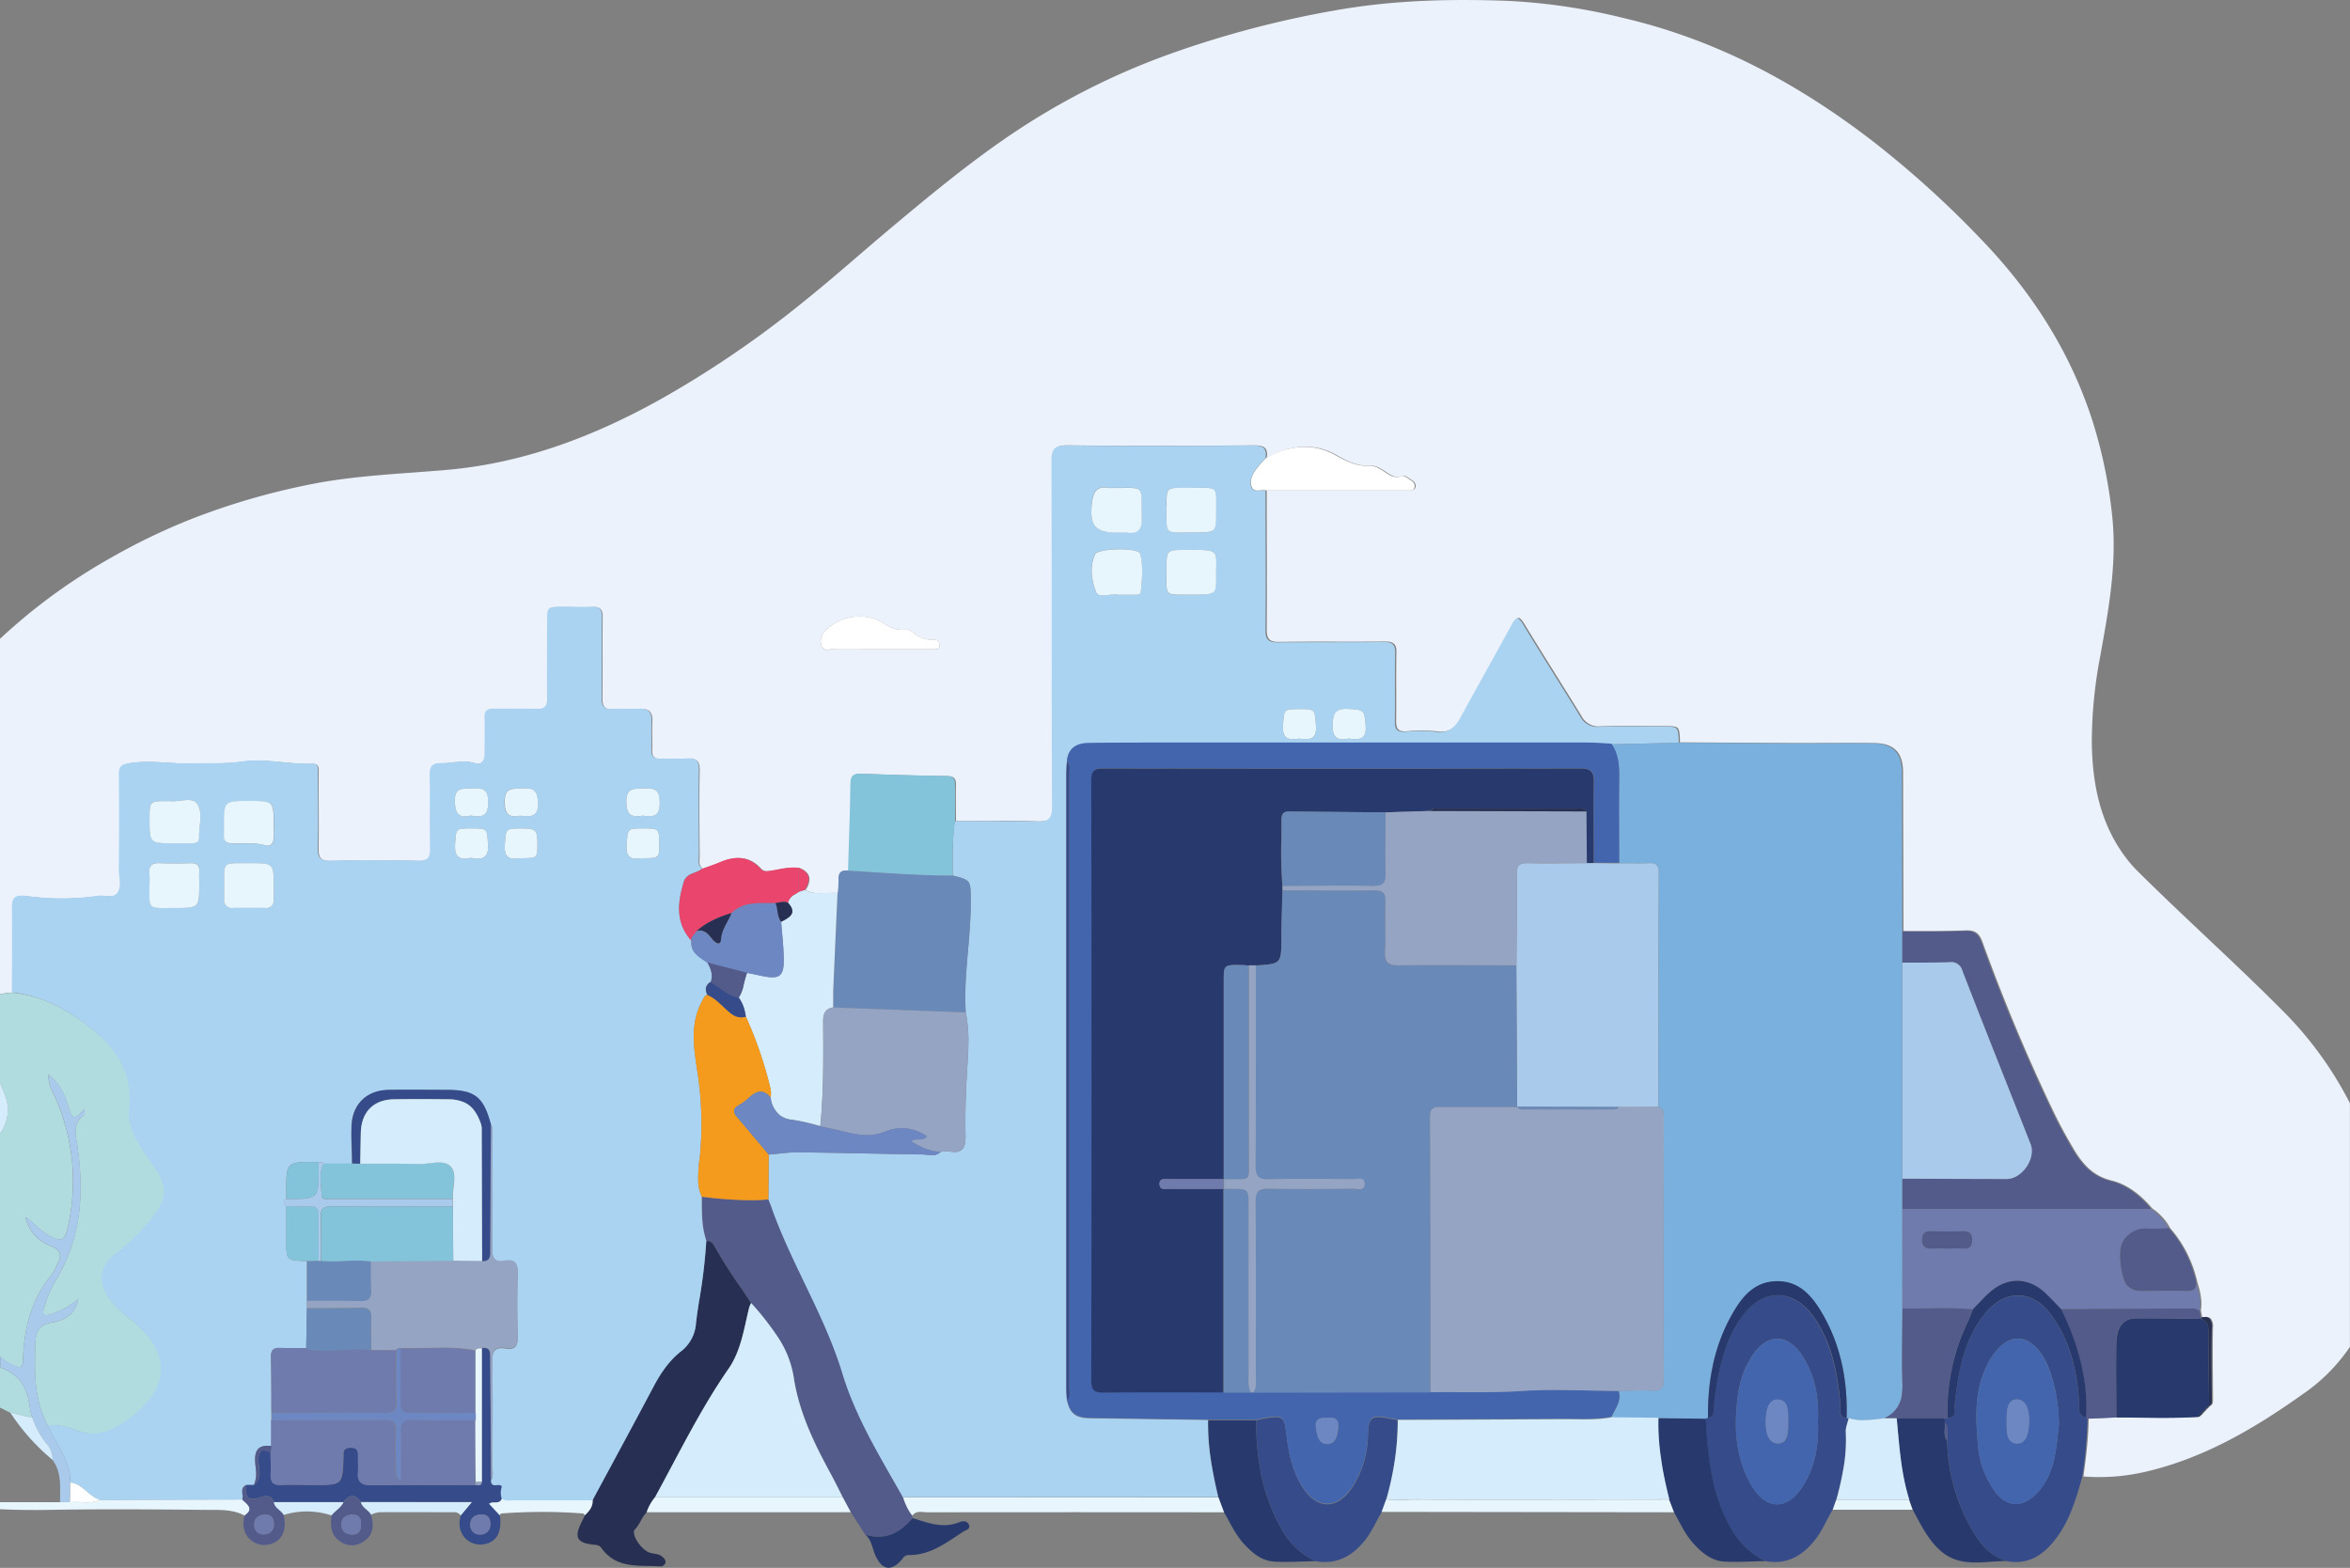 <svg xmlns="http://www.w3.org/2000/svg" viewBox="0 0 666.17 444.43"><rect x="0" y="0" width="666.17" height="444.43" fill="#808080" stroke="none"/><defs><style>.cls-3{fill:#e7f5fc}.cls-4{fill:#b1dcdf}.cls-5{fill:#525b8a}.cls-6{fill:#364b8a}.cls-7{fill:#273052}.cls-8{fill:#d4ecfb}.cls-9{fill:#283a6d}.cls-10{fill:#aacaeb}.cls-13{fill:#707bad}.cls-14{fill:#6989b9}.cls-15{fill:#84c4db}.cls-16{fill:#e9456d}.cls-17{fill:#fff}.cls-19{fill:#4265ad}.cls-20{fill:#94a4c2}.cls-22{fill:#6d87c2}</style></defs><g id="Слой_2" data-name="Слой 2"><g id="Слой_1-2" data-name="Слой 1"><path d="M210.21 288.38a4.11 4.11 0 01-1.11-.12 4.11 4.11 0 001.11.12zm379.18 110.86a2.57 2.57 0 002 2.6 4.23 4.23 0 00.41.33 4.23 4.23 0 01-.41-.33 2.57 2.57 0 01-2-2.6zM210.72 279.62a36.41 36.41 0 011.06-3.88c1.46.32 2.93.66 4.4.95-1.47-.29-2.94-.63-4.4-.95a36.41 36.41 0 00-1.06 3.88zm9.99-23.79l-.87.15zm121.76 146.72h13.57-13.57zM200.46 282a1.38 1.38 0 00-.48.26 1.38 1.38 0 01.48-.26zm17.34 58c.35.87.74 1.73 1 2.61-.31-.88-.7-1.74-1-2.61zm85.46 59.32c0-.06-.05-.14-.08-.2s.05.14.08.2zm-82.55-143.49a6.57 6.57 0 011.76-.17 6.57 6.57 0 00-1.76.17zM273.75 287c-.41-6.63.28-13.22.84-19.81-.56 6.59-1.25 13.17-.84 19.81a41.1 41.1 0 01.75 9 41.1 41.1 0 00-.75-9zm-56.86 15.92a112.81 112.81 0 00-5.47-14.73 112.81 112.81 0 015.47 14.73zM274.5 296c0 1.51-.09 3-.18 4.53.09-1.53.16-3 .18-4.53zm-62.18-39.74a18.23 18.23 0 013-.31 18.23 18.23 0 00-3 .31zm52.55 71.15a2.91 2.91 0 001.77-.93c.41 0 .82-.05 1.23-.08-.41 0-.82.07-1.23.08a2.91 2.91 0 01-1.77.93zm9.45-26.86c-.08 1.5-.19 3-.27 4.5.08-1.5.19-3 .27-4.5zm-56.42 26.74c-3-3.56-6-7.15-9-10.67 3.02 3.51 5.99 7.1 9 10.67zm-9.8-69.2zm94.19 135.3c0 1.17.1 2.34.16 3.51 0 .12.06.21.09.32 0-.11-.06-.2-.09-.32-.06-1.17-.16-2.34-.16-3.51zm225.55 9.15a49.81 49.81 0 006.31-.57 49.81 49.81 0 01-6.31.57zm-71.04-.74l13.26.13-13.26-.13zm64.88-1.15c.1.67.51 1.19 1.8 1.24l.28.05-.28-.05c-1.29-.05-1.7-.57-1.8-1.24zm17.6-57.97v-8.57 36.78zm-.1 52.39a8.13 8.13 0 01-5 6.9 8.13 8.13 0 005-6.9zm82.75-24.16q-18.85.06-37.69.18l37.69-.18zm-261.16-97.73a11.42 11.42 0 01-1.27.22 11.42 11.42 0 001.27-.22zm-4.77.49l2.33-.15-2.33.15zm102.4 40.56a2.5 2.5 0 01-1.15.23 2.5 2.5 0 001.15-.23zm.6-69.52h4.23H459c0-7.7-.08-15.4 0-23.1-.13 7.7 0 15.39 0 23.1zm-96.61 27.62a2.52 2.52 0 01-.87.61 2.52 2.52 0 00.87-.61zm96.5 41.48l11.2-.06-11.2.06zm-112.01 20.42l.03.01-.03-.01zm277.28 66.53l.7-.76-.06.06c-.21.23-.42.47-.64.7zM200.09 280.9a2.42 2.42 0 010-1 2.42 2.42 0 000 1zM99.66 324.35c0-1.81-.06-3.62 0-5.42-.06 1.8-.05 3.61 0 5.42zm370.4 77.58l13.51.19-13.51-.19zm3.12 23.13zm-272.96-73.29a157.26 157.26 0 01-2.11 17.46 157.26 157.26 0 002.11-17.46zm155.93 54.72v.38zM69.86 420.9zm32.44 4.9a5.5 5.5 0 00-1.24-1.23 5.5 5.5 0 011.24 1.23zm-32.45-2.21a10.08 10.08 0 010-2.69 10.08 10.08 0 000 2.69zM551.24 402l.09 1.33a3.47 3.47 0 01.72 2.49 3.47 3.47 0 00-.72-2.49l-.09-1.33h-13.6zM13.5 404a28.06 28.06 0 01-2.19-5.46A28.06 28.06 0 0013.5 404a16.05 16.05 0 014.59.37 16.05 16.05 0 00-4.59-.37zm-2.19-5.51A39.83 39.83 0 0110 390a39.83 39.83 0 001.31 8.49zm612.91 2.27l-1 .88zm-487.66-18.59c1.65-.23 2.16.37 2.32 1.28-.16-.91-.68-1.51-2.32-1.28zm488.2-8.75a1.92 1.92 0 011.64.49 1.92 1.92 0 00-1.64-.49zm-342.4-140.76c3.87 0 7.74 0 11.61.13-3.87-.12-7.74-.14-11.61-.13zm340.8 132.93a18.55 18.55 0 01.41 2.1 18.55 18.55 0 00-.41-2.1zM19.82 425.83c0-1.86.05-3.73.08-5.59-.03 1.86-.05 3.76-.08 5.59zm114.94-43.02v17.65q-.03-8.83 0-17.65zM87 369.8zm49 12.42a4.71 4.71 0 00.54-.05 4.71 4.71 0 01-.54.05zm-54.91-42.37v-1.74 1.74a1.2 1.2 0 000 2.09 1.2 1.2 0 010-2.09zm31.58 42.52a1.17 1.17 0 00-.5.4h-7 7a1.17 1.17 0 01.5-.4zM624.86 400l.62-.66zM76.74 411.78a4.19 4.19 0 00-2.19-.56 4.13 4.13 0 012.18.56c0 2 .23 4 .08 6 .19-2.01-.04-4.01-.07-6zm.2-11.31zm62.22-81.86q-.12 17.75-.21 35.5.05-17.76.21-35.5zm-10.79 21.24a17.22 17.22 0 01.1-2.46 15.87 15.87 0 00-.1 2.46zM99.8 329.79l2.31.07zm-8.8 6.53c-.06-.72-.13-1.45-.14-2.17.03.72.14 1.45.14 2.17zm.05 14.9v6.16h-.33.33c-.05-2.05-.05-4.1 0-6.16zm7 6.13a35.37 35.37 0 017 .16 35.37 35.37 0 00-7-.16zm1.75-27.56h-4 4zm36.54-11.24c.07.31.14.63.22.95-.08-.32-.15-.64-.22-1-1.09-3.07-2.49-5-4.6-6 2.11 1.05 3.51 2.97 4.6 6.05zm104.11-71.76a4.44 4.44 0 00-1.22 0 4.44 4.44 0 011.22 0zm377.06 104.92a35.66 35.66 0 00-2.69-3.49 12.37 12.37 0 00-1-1.65 12.37 12.37 0 011 1.65 35.66 35.66 0 012.69 3.49zm-94.86 63.95a89.26 89.26 0 01-2.11 9.48c-.32.94-.65 1.87-1 2.81.32-.94.65-1.87 1-2.81a89.26 89.26 0 002.11-9.48zm-507.73-1.81a60.52 60.52 0 01-12-13.41l6.3 1.45-6.3-1.45L0 399v26.84h17c0-4.13.57-8.34-2.08-11.99zm13.34 11.3l40.4-.09zM475.6 207.06c-.25-.68-.72-.95-1.66-1.06.94.11 1.41.38 1.66 1.06zm33.29 3.68q-16.51-.08-33-.2a12.87 12.87 0 00-.27-3.48 12.87 12.87 0 01.27 3.48q16.5.11 33 .2zm-279.63 38.6c0-1.46-.91-2.59-2.84-3.31a10.73 10.73 0 00-2-.11 10.58 10.58 0 012 .11c1.93.72 2.88 1.85 2.84 3.31zM24.07 425.89a10.36 10.36 0 002.78-.23 10.36 10.36 0 01-2.78.23zm599.84-52.34l-.15-.83.15.83zm1.57 25.79l.75-.76z" fill="none"/><path d="M3.59 257.38c0-3.12 1.18-3.68 4.11-3.31A74.13 74.13 0 0028 254c1.84-.27 4.21.76 5.39-.71 1.41-1.76.51-4.3.52-6.49.08-9.05.11-18.09 0-27.13 0-2.44.79-2.93 3.16-3.31 5.87-.94 11.65.27 17.46.11 4.79-.12 9.56.12 14.37-.56 6.51-.92 13.06.83 19.63.62 2.25-.08 1.79 1.74 1.79 3.05 0 6.93.11 13.86 0 20.79-.06 2.62.5 3.75 3.46 3.68 8.34-.2 16.68-.17 25 0 2.7 0 3.41-.86 3.35-3.44-.16-6.81 0-13.62-.1-20.43 0-2.51.31-3.82 3.38-3.8s6.17-1 9.36 0c1.79.55 2.83-.6 2.81-2.56 0-3.41.08-6.82 0-10.22-.06-2 .71-2.69 2.68-2.64 4 .1 8-.08 12 .06 2.29.09 3.09-.67 3.05-3-.12-7.16-.05-14.33 0-21.49 0-4.43 0-4.44 4.59-4.45 2.7 0 5.4.11 8.1 0 2.15-.11 2.87.69 2.84 2.84-.09 7.63.05 15.27-.08 22.9 0 2.42.65 3.42 3.17 3.23s4.94.1 7.4-.07c2.84-.2 3.76 1 3.6 3.74s.05 5.17-.06 7.75c-.08 2 .66 2.76 2.65 2.67 2.46-.12 4.94.12 7.4-.07s3.49.64 3.43 3.33c-.16 8.1-.07 16.21 0 24.31 0 .47-.06.95-.06 1.43a2.26 2.26 0 001 2.12c1.65-.61 3.32-1.14 4.93-1.83 4.25-1.82 8.2-1.87 11.55 1.81.86.95 1.78.76 2.86.6.67-.1 1.32-.22 2-.35a26.83 26.83 0 014-.55 10.73 10.73 0 012 .11c1.93.72 2.88 1.85 2.84 3.31a5.61 5.61 0 01-1.15 2.95 8.49 8.49 0 003.46.89c2 .12 3.94-.2 5.89-.05a29.22 29.22 0 00.24-3.84c-.1-1.57.46-2.29 1.53-2.48a4.44 4.44 0 011.22 0c.12-4.1.26-8.19.39-12.29s.23-8.18.28-12.28c0-2.38.86-3 3.09-2.91q12.1.47 24.21.66c1.9 0 2.41.81 2.36 2.55-.08 3.39 0 6.8 0 10.19 3.87 0 7.75 0 11.62-.05s7.74 0 11.61.13c3.33.1 4.36-.78 4.35-4.23-.13-32.62 0-65.24-.16-97.85 0-3.51.78-4.56 4.43-4.52 17.6.21 35.2.16 52.8 0 2.84 0 3.88.87 3.46 3.59 6.44-3.65 13.28-4.48 19.73-.84 3.28 1.85 6.2 3.34 10 3a5.67 5.67 0 012.61.92c2 1 3.53 3 6.27 2 .66-.24 1.85.79 2.71 1.36a1.68 1.68 0 01.84 1.81c-.22.85-1 .86-1.71.88h-40.46c0 13.15.11 26.31 0 39.46 0 2.83.85 3.58 3.6 3.54 10-.15 20 0 29.94-.1 2.45 0 3.28.71 3.22 3.19-.14 6.46 0 12.92-.08 19.38 0 2.09.59 3 2.8 2.88a45.26 45.26 0 018.79 0c4 .6 5.66-1.56 7.28-4.53 4.68-8.65 9.56-17.19 14.23-25.84 1.39-2.6 2-2.1 3.33.06 5.29 8.7 10.78 17.27 16.1 25.94a5.42 5.42 0 005.39 2.95c6-.21 12-.07 18-.07 1.11 0 1.95 0 2.58.07.94.11 1.41.38 1.66 1.06a12.87 12.87 0 01.27 3.48q16.51.11 33 .2c7.38 0 14.76-.07 22.14 0 5.63.09 8.12 2.72 8.14 8.28q.06 22.5.11 45c5.86 0 11.73.07 17.59-.17 2.65-.11 3.87.7 4.81 3.25a523.45 523.45 0 0020.57 49c1.45 2.94 3 5.81 4.68 8.67 2.65 4.64 5.59 8.61 11.45 10 4.49 1.11 8.32 4.2 11.41 7.87a16.17 16.17 0 014.05 3.9 12.37 12.37 0 011 1.65 35.66 35.66 0 012.69 3.49 35 35 0 015.09 12c.21.64.4 1.28.56 1.93a18.55 18.55 0 01.41 2.1 12.38 12.38 0 010 3.84c.07.39.14.79.22 1.19l.15.83a5.88 5.88 0 01.85-.13 1.92 1.92 0 011.64.49 3.69 3.69 0 01.57 2.59c-.15 6.79 0 13.58 0 20.37 0 .77 0 1.39-.77 1.75l-.75.76-.62.66-.7.76h.06l-1 .88c-7.77.51-15.55.19-23.32.17l-8.15.36c0 2.75-.21 5.5-.47 8.23s-.63 5.46-1 8.18A57.76 57.76 0 00609 417c16.2-3.92 30.31-12.22 43.75-21.79a50.36 50.36 0 0012.91-12.72c.17-.25.33-.51.49-.76v-69a103.43 103.43 0 00-19.47-26.63c-13.25-13.3-27.25-25.81-40.56-39a35.24 35.24 0 01-2.61-2.86c-8-9.88-10.39-21.64-10.53-33.83a129.78 129.78 0 012.39-24.41c2.41-13.43 4.91-26.79 3.29-40.66a136.2 136.2 0 00-5.48-26c-6.3-19.62-17.17-36.53-31.41-51.33A280.79 280.79 0 00530.85 40c-21.1-16.24-44.07-28.64-70.21-34.79A171.81 171.81 0 00427.83.26C411.59-.35 395.35 0 379.2 2.82a284.06 284.06 0 00-49 13A203.37 203.37 0 00286 38.54c-12 8.18-23.16 17.46-34.24 26.75-8.13 6.85-16.07 13.93-24.38 20.57a290.35 290.35 0 01-40.26 27.39c-18.94 10.53-38.85 18.07-60.5 19.95-12.09 1.05-24.21 1.5-36.19 3.63a199.75 199.75 0 00-35.69 10.1A176.27 176.27 0 0031.64 158 163.32 163.32 0 00.22 180.88c-.08.06-.15.14-.22.2v100.73a19.11 19.11 0 013.62-.47c0-7.99.08-15.97-.03-23.96zM233.84 179c3.86-4.36 11.23-5.63 16.28-2.49 1.93 1.2 3.76 2.22 6.15 2a3.83 3.83 0 012.61.77 7.41 7.41 0 005.71 2.06 1.53 1.53 0 011.75 1.73c-.1 1.11-1.12 1-1.92 1H236c-1.07 0-2.55.59-3.09-.86a3.93 3.93 0 01.93-4.21z" fill="#ecf2fb"/><path class="cls-3" d="M624.8 400.06l.06-.06z"/><path class="cls-4" d="M9.23 401.89a10.47 10.47 0 01-.64-2c-.62-5.35-2.09-9.79-7.95-12a6.31 6.31 0 01-.64-.31V399l2.93 1.46z"/><path class="cls-4" d="M6.49 385.71c.28-9 2.3-17.36 8.23-24.45a16.88 16.88 0 001.47-2.8c1.37-2.51 1.18-4.14-1.94-5.31a11.13 11.13 0 01-7-8.14c2.71 1.86 4.57 4.27 7.27 5.57 2.34 1.13 3.71 1.37 4.5-1.93a58.43 58.43 0 00-4.05-39 9.59 9.59 0 01-1.25-5.05c3.11 2.39 4.47 5.41 5.51 8.59.81 2.49 1.17 5.65 4.67 1.14 0 1.1.13 1.62 0 1.72-3.57 2.43-2.42 5.72-1.94 9.09 1.94 13.42 1 26.39-6.43 38.27a31 31 0 00-3.08 7.45c-.63 2 .17 2.31 1.93 1.7a25.82 25.82 0 007.81-4.28c-.72 4.11-3.79 6-7.16 6.55-4.19.65-5 3-5.05 6.51-.06 2.91-.12 5.81 0 8.69a39.83 39.83 0 001.32 8.48 28.06 28.06 0 002.2 5.49 16.05 16.05 0 014.59.37 33.62 33.62 0 014.3 1.31c5.08 1.86 9.08.14 13-2.46a32.92 32.92 0 005.42-4.42c6.86-7 6.62-14.45-.14-21.6-3.14-3.32-7.28-5.55-9.83-9.47-3-4.65-2.28-8.77 2.11-12.24a58.36 58.36 0 0011.73-12c2.67-3.79 2.63-7.62 0-11.43-1.6-2.3-3.26-4.58-4.68-7-1.84-3.14-3.67-6.52-3.21-10.23 1.17-9.49-2.72-16.55-9.77-22.38-6.87-5.68-14.32-10.1-23.42-11.05a19.11 19.11 0 00-3.62.47V307c.48 1.1.94 2.2 1.35 3.32a11.15 11.15 0 01-1.35 11v63.17a14.43 14.43 0 004 2.62c1.43.55 2.45.75 2.51-1.4z"/><path class="cls-5" d="M238.85 389.39c-5-16.42-14.29-30.8-20-46.79-.31-.88-.7-1.74-1-2.61-1.58.15-3.16.23-4.73.24a115.61 115.61 0 01-14.14-1c0 2.11 0 4.23.13 6.33a24.73 24.73 0 001.16 6.22 2.3 2.3 0 012.06 1.08 141.28 141.28 0 007.91 12.44c.93 1.36 1.84 2.71 2.74 4.09a81.94 81.94 0 017.52 9.61 28.73 28.73 0 014.5 11.28c1.54 10.34 6.05 19.31 10.92 28.25 1.06 1.94 2 3.93 3 5.9.76 1.41 1.52 2.81 2.27 4.22l4.09 6.38c5.63 1.75 9.86-.52 13.44-4.68l-.11-.72a14.27 14.27 0 01-1.55-2.48 18.85 18.85 0 01-1.07-2.73c-6.41-11.35-13.38-22.61-17.14-35.03z"/><path class="cls-6" d="M522.65 415.66a46.19 46.19 0 00.56-9.71c-.08-1.32.54-2.68.83-4h-.28l-.28-.05c-1.29-.05-1.7-.57-1.8-1.24s.1-1.5 0-2.16c-.79-8.68-2.24-17.16-7.2-24.61-5.91-8.89-15-8.94-21.11-.14-4.17 6-5.79 12.95-7 20-.36 2.18-.53 4.4-.72 6.6a1.42 1.42 0 01-1.54 1.51.83.83 0 00-.61.26c.37 6.62.86 13.18 2.49 19.51a45.63 45.63 0 004.38 11.1 22.31 22.31 0 0010.05 9.78c6.1 1.11 10.57-1.49 14.2-6.14 2-2.59 3.24-5.63 4.88-8.42.32-.94.65-1.87 1-2.81a89.26 89.26 0 002.15-9.48zM511.23 421c-4.58 7.39-10.82 7.18-15.05-.47-3.62-6.55-4.51-13.76-3.94-21.05.35-4.61 1-9.31 3.49-13.45.24-.4.41-.85.65-1.25 4.38-7 10.36-7.12 14.76-.13 3.55 5.64 4.51 11.95 4.19 18.38.29 6.5-.74 12.58-4.1 17.97zm80.54-18.83a4.23 4.23 0 01-.41-.33 2.57 2.57 0 01-2-2.6v-2c-.61-8.76-2.53-17.07-7.81-24.36s-13.23-7.53-18.95-.39c-6.08 7.61-7.52 16.66-8.51 25.89-.16 1.44.8 3.59-2 3.53l-.82.09.09 1.33a3.47 3.47 0 01.72 2.49 20.46 20.46 0 00-.1 2.59 52.92 52.92 0 007.73 26.4c2.11 3.47 5 6.48 9.13 7.7 5.92 1.15 10.18-1.53 13.67-6 4.17-5.29 6-11.58 7.77-17.92.42-2.72.78-5.45 1-8.18s.45-5.49.49-8.24zM577.66 423c-4.55 5-9.55 4.3-13.08-1.62a25.26 25.26 0 01-3.75-10.48c-.85-9-1.47-18.05 3.73-26.19 4.63-7.26 10.89-7 15.1.65 2.33 4.22 4 11.62 4 18.59-.77 6.05-.85 13.4-6 19.05z"/><path class="cls-7" d="M206.51 388c3.6-5.18 4.39-11.48 5.89-17.46a7.75 7.75 0 01.53-1.18c-.9-1.38-1.81-2.73-2.74-4.09a141.28 141.28 0 01-7.91-12.44 2.3 2.3 0 00-2.06-1.08 157.26 157.26 0 01-2.11 17.46c-.3 1.93-.58 3.87-.81 5.81a10.94 10.94 0 01-4.13 7.81c-3.59 2.79-6 6.49-8.08 10.46-5.63 10.63-11.38 21.2-17.08 31.8.18 1.92-.91 3.21-2.19 4.4-.3.63-.59 1.27-.9 1.88-2.33 4.56-1.41 6.1 4 6.55a2.24 2.24 0 011.7 1.07c4.22 5.71 10.5 4.68 16.36 5a1.42 1.42 0 001.64-1c.18-.77-.36-1.27-.92-1.75-1.06-.89-2.44-.71-3.63-1.16-2.46-.92-5.3-5.32-4.06-6.58 1.43-1.45 1.9-3.47 3.34-4.85a12.71 12.71 0 012.35-4.22c6.69-12.26 12.79-24.87 20.81-36.43z"/><path class="cls-8" d="M1.35 310.31C.94 309.19.48 308.09 0 307v14.3a11.15 11.15 0 001.35-10.99z"/><path class="cls-6" d="M393.78 402.12c-5.1-1-5.84-.36-6 4.84a28.23 28.23 0 01-4 14c-4.67 7.51-10.94 7.23-15.26-.57-2.42-4.38-3.32-9.2-3.9-14.06-.54-4.54-1-5.05-5.45-4.35-1 .16-2.05.41-3.08.62 0 1.3 0 2.61.11 3.9v.38c.13 2.57.36 5.12.74 7.64a53.45 53.45 0 006.26 18.76 21.33 21.33 0 009.74 9.25c5.78 1 10.16-1.25 13.76-5.64 2.09-2.54 3.37-5.54 5-8.35L393 425a88.66 88.66 0 002.37-11.09 77.42 77.42 0 00.82-11.31c-.81-.19-1.61-.32-2.41-.48zm-253.65 23.77c.91 0 1.84 0 2.17-1.25a4.66 4.66 0 010-3.27.6.6 0 00-.25-.46 2.43 2.43 0 00-1.27-.08c-.76.06-1.48.05-1.57-1.28q-.13-17.15-.25-34.29a10.58 10.58 0 00-.07-1.81c-.16-.91-.67-1.51-2.32-1.28v37.85c0 .73-.32.93-.69 1s-.81-.12-1.17-.09c-9.72 0-19.44-.07-29.15.1-3 .05-4.4-.83-4-4 .17-1.51 0-3 0-4.57s-.57-2.09-2.07-2.09-2.2.56-2.09 2.07v.7c-.29 7.8-.29 7.8-8.31 7.8-3 0-6.1-.15-9.13 0-2.52.16-3.33-.81-3.14-3.23.15-2 0-4-.08-6a4.13 4.13 0 00-2.18-.56 1.19 1.19 0 00-.84.55 4.66 4.66 0 00-.45 2.35c0 2.25 1.28 4.92-1.24 6.77h-2.17a10.08 10.08 0 000 2.69c.26 1.22 1.16 1.82 3.69 1 1.17-.38 3.33-1.12 4.09 1.23h19.73c1.23-1.67 2.46-2.08 3.7-1.25a5.5 5.5 0 011.24 1.23h31.49c-1.35 1.62-2.24 2.7-3.14 3.77-1.68 5 2.15 8.92 6.42 8.27 3.7-.56 5.3-3.42 4.61-8.33l-3-3.24a2.4 2.4 0 011.44-.3zm-1.13 6.16a2.75 2.75 0 01-2.9 2.91 2.57 2.57 0 01-2.76-2.57c-.12-1.94 1-3 3-3.08 1.66-.08 2.66.69 2.66 2.74z"/><path class="cls-9" d="M490.44 432.73a45.63 45.63 0 01-4.38-11.1c-1.63-6.33-2.12-12.89-2.49-19.51l-13.51-.19a64.79 64.79 0 00.76 11.67c.28 1.93.64 3.84 1 5.75s.85 3.82 1.32 5.71c.46 1.2.92 2.39 1.37 3.58 1.76 3 3.14 6.26 5.53 8.88s5.15 4.94 8.85 5.14 7.7-.08 11.56-.15a22.31 22.31 0 01-10.01-9.78zm69.24 2.04a52.92 52.92 0 01-7.73-26.4c-1.2-1.58-.46-3.38-.62-5.08l-.09-1.33h-13.6c.74 7.81 1.2 15.65 3.59 23.2l1 2.81c2.2 4.07 4.17 8.26 7.72 11.48 5.69 5.16 12.45 3 18.9 3.05-4.22-1.25-7.06-4.26-9.17-7.73zm-196.5-1.5a53.45 53.45 0 01-6.26-18.76c-.38-2.52-.61-5.07-.74-7.64v-.38c-.06-1.29-.09-2.6-.11-3.9H342.5a67.56 67.56 0 00.75 11c.53 3.64 1.3 7.25 2.15 10.85.52 1.4 1.05 2.81 1.58 4.21 1.79 3.13 3.28 6.46 5.79 9.14s5.06 4.7 8.62 4.88c3.84.2 7.7-.07 11.56-.14a21.33 21.33 0 01-9.77-9.26z"/><path class="cls-10" d="M8.59 399.9a10.47 10.47 0 00.64 2 21.87 21.87 0 003.88 7.22 7 7 0 011.81 4.74c2.65 3.65 2.08 7.86 2.11 12h2.79c0-1.86.05-3.73.08-5.59.22-4.94-2.46-8.81-4.71-12.85-.63-1.12-1.13-2.29-1.69-3.44a28.06 28.06 0 01-2.19-5.46A39.83 39.83 0 0110 390c-.16-2.88-.1-5.78 0-8.69.07-3.47.86-5.86 5.05-6.51 3.37-.53 6.44-2.44 7.16-6.55a25.82 25.82 0 01-7.81 4.28c-1.76.61-2.56.33-1.93-1.7a31 31 0 013.08-7.45c7.44-11.88 8.37-24.85 6.43-38.27-.48-3.37-1.63-6.66 1.94-9.09.15-.1 0-.62 0-1.72-3.5 4.51-3.86 1.35-4.67-1.14-1-3.18-2.4-6.2-5.51-8.59a9.59 9.59 0 001.26 5.06 58.43 58.43 0 014.05 39c-.79 3.3-2.16 3.06-4.5 1.93-2.7-1.3-4.56-3.71-7.27-5.57a11.13 11.13 0 007 8.14c3.12 1.17 3.31 2.8 1.94 5.31a16.88 16.88 0 01-1.47 2.8c-5.93 7.09-8 15.49-8.23 24.45-.06 2.15-1.08 2-2.46 1.37a14.43 14.43 0 01-4-2.62v3.13a6.31 6.31 0 00.64.31c5.8 2.23 7.3 6.67 7.89 12.02z"/><path class="cls-3" d="M256 424.42a18.85 18.85 0 001.07 2.73 14.27 14.27 0 001.55 2.48c1.13-1.56 2.8-.95 4.23-.95q42.07-.06 84.13 0c-.53-1.4-1.06-2.81-1.58-4.21zm217.18.64c-24.07 0-48.15.11-72.22 0-2.65 0-5.32.38-8-.07l-1.31 3.57 82.87.11c-.45-1.19-.91-2.38-1.37-3.58zm-287.51-.63a12.71 12.71 0 00-2.35 4.22h57.85c-.75-1.41-1.51-2.81-2.27-4.22zM13.41 428c15.26-.27 30.53-.15 45.8 0 3.38 0 6.94-.11 10.12 1.61 2.15-1.49 1.44-2.55.39-3.57-.35-.34-.73-.67-1.06-1l-40.4.09a6.66 6.66 0 01-1.41.51 10.36 10.36 0 01-2.78.23 26.24 26.24 0 00-4.25-.06H0v2c4.47.19 8.93.27 13.41.19z"/><path class="cls-9" d="M245.26 435c1.83 1.49 2 3.84 2.84 5.8 2 4.41 4.63 4.8 7.78 1a2 2 0 011.68-1c6.15.08 10.73-3.53 15.51-6.64.68-.45 2.07-.66 1.62-1.88s-1.74-1.21-2.72-.8c-4.65 1.91-8.94.18-13.27-1.16-3.58 4.19-7.81 6.46-13.44 4.68z"/><path class="cls-5" d="M77.63 425.8c-.76-2.35-2.92-1.61-4.09-1.23-2.53.84-3.43.24-3.69-1a10.08 10.08 0 010-2.69 1.85 1.85 0 00-1 .83 1.54 1.54 0 00-.17.51 4.42 4.42 0 000 1.14 3.28 3.28 0 010 1.68c.33.34.71.67 1.06 1 1 1 1.76 2.08-.39 3.57a7.38 7.38 0 000 4.46 6 6 0 007.43 3.6c3.27-1.05 4.54-3.94 3.64-8.29-.72-1.38-2.54-1.86-2.79-3.58zM75 434.92a2.57 2.57 0 01-2.94-2.75c0-1.8 1.15-2.72 2.92-2.82s2.65.69 2.68 2.75a2.7 2.7 0 01-2.66 2.82z"/><path class="cls-3" d="M145.69 425.11c-1.15 0-2.34.26-3.39-.47-.33 1.25-1.26 1.23-2.17 1.25a2.4 2.4 0 00-1.49.38l3 3.24c.16-.17.31-.47.47-.49a151 151 0 0123.2 0c.16 0 .31.32.47.49 1.28-1.19 2.37-2.48 2.19-4.4-7.4 0-14.84.02-22.28 0z"/><path class="cls-5" d="M102.3 425.8a5.5 5.5 0 00-1.24-1.23c-1.24-.83-2.47-.42-3.7 1.25-.72 1.62-2.35 2.41-3.38 3.73-.29 2.76-.32 5.46 2.3 7.28a5.65 5.65 0 006.62.23c3-1.85 3.13-4.66 2.27-7.71-.7-1.35-2.48-1.91-2.87-3.55zm-2.45 9.2c-1.76 0-3-.88-3.09-2.65s1-2.81 2.74-3 2.91.65 2.83 2.5c.09 1.88-.43 3.15-2.48 3.15z"/><path class="cls-8" d="M110 425.8h-7.7c.39 1.64 2.17 2.16 2.87 3.55a8.83 8.83 0 012.31-.69c7-.05 14 0 21 0a2.2 2.2 0 012.12.93c.9-1.07 1.79-2.15 3.14-3.77z"/><path class="cls-3" d="M520.54 425.14c-.32.94-.65 1.87-1 2.81h22.62l-1-2.81z"/><path class="cls-8" d="M97.36 425.82H77.63c.25 1.72 2.07 2.24 2.78 3.61a22.37 22.37 0 0113.57.14c1.02-1.34 2.66-2.13 3.38-3.75zM9.23 401.89l-6.3-1.45a60.52 60.52 0 0012 13.41 7 7 0 00-1.81-4.74 21.87 21.87 0 01-3.89-7.22z"/><path d="M68.66 425.06a3.28 3.28 0 000-1.68 4.42 4.42 0 010-1.14 1.54 1.54 0 01.17-.51 1.85 1.85 0 011-.83H72a8.68 8.68 0 00.52-4.35c0-.49-.09-1-.14-1.44-.38-3.56.44-5.72 4.54-5.21v-9.42c0-5.26 0-10.51-.13-15.77 0-2 .7-2.68 2.65-2.58 1.22.06 2.44.06 3.67.06h3.68l.21-11.28v-13.43c-3.66-.11-5-.15-5.55-1.61a15.93 15.93 0 01-.31-4.47v-9.46a1.2 1.2 0 010-2.09v-1.74c0-8.86 0-8.86 9.14-8.68a1.39 1.39 0 011.48.45h8c0-1.81-.1-3.63-.14-5.44s-.06-3.62 0-5.42c.32-6.09 4.36-9.9 10.47-10 5.5-.11 11 0 16.49 0 7.93 0 10.39 1.93 12.5 9.72a3.24 3.24 0 01.54 1.85c0 .63-.08 1.28-.08 1.91 0 10.57.11 21.15 0 31.72 0 2.68.82 3.73 3.4 3.28 3.27-.57 3.93 1 3.82 3.95-.21 5.75-.18 11.51 0 17.26.08 2.68-.57 4.06-3.48 3.57s-3.79.72-3.74 3.66c.18 10 .08 20 .05 30 0 1.26.35 2.59-.42 3.78.09 1.33.81 1.34 1.57 1.28a2.43 2.43 0 011.27.08.6.6 0 01.25.46 4.66 4.66 0 000 3.27c1 .73 2.24.47 3.39.47h22.32c5.7-10.6 11.45-21.17 17.08-31.8 2.1-4 4.49-7.67 8.08-10.46a10.94 10.94 0 004.17-8.02c.23-1.94.51-3.88.81-5.81a157.26 157.26 0 002.11-17.46 24.73 24.73 0 01-1.16-6.22c-.14-2.1-.12-4.22-.13-6.33a11.57 11.57 0 01-1-4.12 39.17 39.17 0 01.44-6.94 95 95 0 00-.64-24.06c-1-6.89-2.3-13.94 1.44-20.55a4.34 4.34 0 01.84-1.3 1.38 1.38 0 01.48-.26 4 4 0 01-.37-1.09 2.42 2.42 0 010-1 2.63 2.63 0 011.36-1.57c.69-2 0-3.82-1-5.54-2.21-1.54-4.83-2.77-4.49-6.16-4.58-5.07-3.93-10.83-2.15-16.7.76-2.5 3.61-2.29 5.22-3.72a2.26 2.26 0 01-1-2.12c0-.48.06-1 .06-1.43 0-8.1-.12-16.21 0-24.31.06-2.69-.84-3.54-3.43-3.33s-4.94-.05-7.4.07c-2 .09-2.73-.7-2.65-2.67.11-2.58-.09-5.18.06-7.75s-.76-3.94-3.6-3.74c-2.46.17-4.94-.11-7.4.07s-3.21-.81-3.17-3.23c.13-7.63 0-15.27.08-22.9 0-2.15-.69-3-2.84-2.84-2.7.14-5.4 0-8.1 0-4.58 0-4.59 0-4.59 4.45 0 7.16-.08 14.33 0 21.49 0 2.33-.76 3.09-3.05 3-4-.14-8 0-12-.06-2-.05-2.74.64-2.68 2.64.11 3.4 0 6.81 0 10.22 0 2-1 3.11-2.81 2.56-3.19-1-6.25 0-9.36 0s-3.42 1.29-3.38 3.8c.12 6.81-.06 13.62.1 20.43.06 2.58-.65 3.49-3.35 3.44-8.33-.16-16.67-.19-25 0-3 .07-3.52-1.06-3.46-3.68.14-6.93.06-13.86 0-20.79 0-1.31.46-3.13-1.79-3.05-6.57.21-13.12-1.54-19.63-.62-4.81.68-9.58.44-14.37.56-5.81.16-11.59-1-17.46-.11-2.37.38-3.2.87-3.16 3.31.12 9 .09 18.08 0 27.13 0 2.19.89 4.73-.52 6.49-1.18 1.47-3.55.44-5.39.71a74.13 74.13 0 01-20.29.06c-2.93-.37-4.15.19-4.11 3.31.11 8 0 16 0 24 9.1 1 16.55 5.37 23.42 11.05 7.05 5.83 10.94 12.89 9.77 22.38-.46 3.71 1.37 7.09 3.21 10.23 1.42 2.41 3.08 4.69 4.68 7 2.65 3.81 2.69 7.64 0 11.43a58.36 58.36 0 01-11.73 12c-4.39 3.47-5.14 7.59-2.11 12.24 2.55 3.92 6.69 6.15 9.83 9.47 6.76 7.15 7 14.57.14 21.6a32.92 32.92 0 01-5.42 4.42c-4 2.6-8 4.32-13 2.46a33.62 33.62 0 00-4.3-1.31 16.05 16.05 0 00-4.36-.25c.56 1.15 1.06 2.32 1.69 3.44 2.25 4 4.93 7.91 4.71 12.85 3.51.4 5.21 3.89 8.36 4.91zm113.07-181.78c-2.33.36-4.41.16-4.1-3.84.36-4.58.09-4.62 4.84-4.61 4.38 0 4.42.06 4.41 4.62-.01 3.83-.01 3.83-5.15 3.83zm.75-19.8c3.08-.13 4.51.35 4.55 4.05.06 4-1.94 4.06-4.77 3.69-2.84.42-4.65.24-4.71-3.72-.06-4.23 2.09-3.9 4.93-4.02zm-35.32 19.8c-2.41.41-4.36.05-4.06-3.86.34-4.48.17-4.6 4.46-4.59 4.5 0 4.8.31 4.78 4.73-.01 3.72-.01 3.72-5.18 3.72zm.88-19.8c3.24-.23 4.34.64 4.45 4.13.13 4.2-2.17 3.87-5 3.62-2.89.54-4.41 0-4.5-3.82-.07-4.32 2.3-3.74 5.01-3.93zm-14.54 19.69c-3.25.73-4.74-.25-4.49-3.9.31-4.41.09-4.44 4.65-4.44s4.31 0 4.67 4.43c.33 4.08-1.7 4.52-4.83 3.91zm.5-19.67c2.85-.13 4.36.22 4.39 3.84 0 4.08-1.84 4.43-4.91 3.85-3.18.69-4.43-.23-4.56-3.85-.14-4.44 2.42-3.71 5.08-3.84zm-70.46 10.85c0-7.28 0-7.28 7.12-7.28 7 0 7 0 7 7.09v3.52c-.08 1.42-1 2.35-2.31 2-3.13-.91-6.29-.5-9.43-.56-1.62 0-2.42-.59-2.32-2.26-.02-.86-.06-1.68-.06-2.51zm7.29 10.35c6.8 0 6.8 0 6.8 6.83v3.5a2.12 2.12 0 01-2.42 2.33h-9.1a2.23 2.23 0 01-2.55-2.58v-2.8c.03-8.17-.9-7.23 7.27-7.28zM47.5 227.07a5.61 5.61 0 01.71 0c2.63.29 6.29-1.3 7.68.72 1.76 2.55.45 6.34.56 9.59 0 1.46-1 1.67-2.14 1.66H49.4c-5.26 0-6.58 0-6.9-3-.11-1-.11-2.3-.11-4.06.01-4.9.01-4.9 5.11-4.91zm-5.11 23.19a20 20 0 000-2.45c-.33-2.52.8-3.3 3.21-3.15 2.8.16 5.61.1 8.42 0 1.79-.06 2.62.59 2.49 2.44-.08 1 0 2.1 0 3.16 0 7.1 0 7.1-6.93 7.1-8.01-.03-7.14.85-7.19-7.1zm227.73-9.82c-.07 2.58-.05 5.17 0 7.75 5.22 1.34 5 1.34 5.07 7.09 0 4-.24 7.93-.58 11.89-.56 6.59-1.25 13.18-.84 19.81a41.1 41.1 0 01.75 9c0 1.51-.09 3-.18 4.53s-.19 3-.27 4.5c-.32 5.61-.47 11.22-.36 16.81.07 3.58-.81 5.26-4.6 4.58a5 5 0 00-1.22 0c-.41 0-.82.07-1.23.08a2.91 2.91 0 01-1.77.93 20 20 0 01-3.19-.16c-11.81-.16-23.61-.47-35.42-.61-2.78 0-5.57.42-8.36.64q0 6.34-.1 12.7c.35.87.74 1.73 1 2.61 5.71 16 15 30.37 20 46.79 3.76 12.42 10.73 23.68 17.12 35h89.4c-.85-3.6-1.62-7.21-2.15-10.85a67.56 67.56 0 01-.75-11q-16.7-.26-33.38-.5c-2.1 0-3.55-.36-4.57-1.16a4.72 4.72 0 01-1.26-1.57c0-.06-.05-.14-.08-.2a10.54 10.54 0 01-.64-1.9c0-.11-.06-.2-.09-.32-.06-1.17-.16-2.34-.16-3.51v-174c0-1.17.11-2.34.16-3.51.37-3.84 2.94-5.06 6.32-5.1 7.5-.08 15-.1 22.5-.1h118.85c2.22 0 4.45.21 6.67.32l19.08-.42a12.87 12.87 0 00-.27-3.48c-.25-.68-.72-.95-1.66-1.06-.63-.07-1.47-.07-2.58-.07-6 0-12-.14-18 .07a5.42 5.42 0 01-5.39-2.95c-5.32-8.67-10.81-17.24-16.1-25.94-1.31-2.16-1.94-2.66-3.33-.06-4.67 8.65-9.55 17.19-14.23 25.84-1.62 3-3.32 5.13-7.28 4.53a45.26 45.26 0 00-8.79 0c-2.21.11-2.83-.79-2.8-2.88.09-6.46-.06-12.92.08-19.38.06-2.48-.77-3.22-3.22-3.19-10 .11-20 0-29.94.1-2.75 0-3.63-.71-3.6-3.54.14-13.15 0-26.31 0-39.46-1.35-.34-3.3.81-4-1s.23-3.61 1.32-5.12c.8-1.11 1.8-2.07 2.7-3.1.42-2.72-.62-3.61-3.46-3.59-17.6.13-35.2.18-52.8 0-3.65 0-4.44 1-4.43 4.52.14 32.61 0 65.23.16 97.85 0 3.45-1 4.33-4.35 4.23-3.87-.12-7.74-.14-11.61-.13s-7.75.05-11.62.05a69.21 69.21 0 00-.52 7.64zm112.08-39.5c4.55.25 4.57.38 4.93 4.71.34 4-1.83 4.12-4.78 3.7-3.2.71-4.72-.21-4.59-4 .11-3.35 1.05-4.6 4.44-4.41zm-18.49 4.64c.35-4.57.07-4.6 4.87-4.58 4.33 0 4.09.1 4.46 4.64.33 4.07-1.85 4.12-4.73 3.73-2.91.48-4.91.16-4.6-3.79zm-19-42.3c0 5.29 0 5.29-6.93 5.29-8 0-7.13.84-7.15-7.07 0-5.6 0-5.58 5.66-5.62 9.85-.06 8.41-.07 8.46 7.4zm-14.08-19.91c0-5.1 0-5.1 4.95-5.1h2.11c7.73 0 7-.81 7 6.88 0 5.8 0 5.83-6.36 5.79-8.65-.05-7.61 1.06-7.66-7.57zm-7.29 24.34c-.1 1-1.27.84-2.07.85h-4.56c-1.58-.29-3.8.53-5.13.07a1.55 1.55 0 01-1-1c-1.16-3.24-1.82-7-.18-10.55.8-1.71 12.27-1.94 12.74-.16.98 3.53.6 7.2.24 10.79zm-13.84-25.24c.33-2.87 1.3-4.94 4.78-4.21a3.26 3.26 0 00.7 0c9.94.15 8.36-1.43 8.65 8.52.1 3.25-1 4.61-4.22 4.17a20.17 20.17 0 00-2.46 0c-6.54.05-8.17-1.88-7.41-8.48z" fill="#aad3f2"/><path d="M456.79 211c2.29 3.23 2.25 6.9 2.2 10.65-.12 7.7 0 15.4 0 23.1h4.23c1.41 0 2.81 0 4.22-.06 2.18-.11 2.81.72 2.81 2.85-.09 22.06-.09 44.13-.12 66.2 1.74.66 1.51 2.16 1.51 3.56v73.45c0 2.55-.61 3.6-3.33 3.43-3.14-.19-6.31 0-9.47.09a5.64 5.64 0 01-.34 4c-.5 1.21-1.23 2.35-1.71 3.57l13.26.13 13.51.19a.83.83 0 01.61-.26c-.1-10 1.55-19.6 6.37-28.46 2.87-5.29 6.45-10.12 13.17-10.21s10.42 4.72 13.34 10c5 8.91 6.7 18.61 6.42 28.73l.28.05h.25a12.61 12.61 0 001.27.34 14.5 14.5 0 002.53.27 49.81 49.81 0 006.31-.57 8.13 8.13 0 005-6.9 18.34 18.34 0 00.13-3.18c-.23-7 0-14 0-21V264q-.06-22.49-.11-45c0-5.56-2.51-8.19-8.14-8.28-7.38-.11-14.76 0-22.14 0q-16.51-.08-33-.2z" fill="#7ab0de"/><path class="cls-13" d="M539.31 370.89c6.63.12 13.27-.34 19.9.26 1.71-1.72 3.3-3.6 5.16-5.15 5-4.13 10.75-3.87 15.47.59 1.53 1.44 2.94 3 4.4 4.5q18.84-.1 37.69-.18a5 5 0 011.61.62 12.38 12.38 0 000-3.84 18.55 18.55 0 00-.41-2.1c-.16-.65-.35-1.29-.56-1.93-.06 1.49-.56 2.35-2.32 2.31-4.57-.1-9.16 0-13.74 0a5.14 5.14 0 01-3.48-1.47c-1.66-1.51-2.81-9.57-1.45-12.14a7.27 7.27 0 017.58-4 53 53 0 005.63-.08 12.37 12.37 0 00-1-1.65 16.17 16.17 0 00-4.05-3.9h-70.46zm8.12-21.89c3 .08 6.07.09 9.1 0 1.76-.05 2.54.53 2.52 2.39s-.48 2.65-2.38 2.53c-1.62-.1-3.26 0-4.89 0-1.4 0-2.81-.07-4.2 0-1.91.14-2.75-.52-2.72-2.56s.86-2.36 2.57-2.36z"/><path class="cls-14" d="M236.2 285.58l37.55 1.4c-.41-6.64.28-13.22.84-19.81.34-4 .62-7.92.58-11.89-.06-5.75.15-5.75-5.07-7.09-9.91 0-19.77-.81-29.65-1.4a4.44 4.44 0 00-1.22 0c-1.07.19-1.63.91-1.53 2.48a29.22 29.22 0 01-.24 3.84q-.61 14-1.23 27.9c-.06 1.53-.02 3.05-.03 4.57z"/><path class="cls-5" d="M539.28 272.87c4.46 0 8.92 0 13.38-.11a3.22 3.22 0 013.63 2.42c6.38 16.39 12.9 32.74 19.33 49.12 1.6 4.05-2.42 9.9-6.75 9.9-9.86 0-19.72-.06-29.58-.09v8.57h70.51c-3.09-3.67-6.92-6.76-11.41-7.87-5.86-1.43-8.8-5.4-11.45-10-1.63-2.86-3.23-5.73-4.68-8.67a523.45 523.45 0 01-20.57-49c-.94-2.55-2.16-3.36-4.81-3.25-5.86.24-11.73.14-17.59.17z"/><path class="cls-8" d="M226.43 252.82q-.45.31-.93.6a3.87 3.87 0 00-2.14 2.46c2.08 2.26 1.26 3.49-.25 4.48-.51.33-1.1.63-1.68.93.26 3.45.68 6.9.74 10.36.09 5.09-1.13 6-6 5-1.47-.29-2.94-.63-4.4-.95a36.41 36.41 0 00-1.06 3.88 9.74 9.74 0 01-1.31 3.19 10.19 10.19 0 011.73 3.95c.11.47.2.95.28 1.43a112.81 112.81 0 015.47 14.73c.49 1.68 1 3.37 1.36 5.08a6.94 6.94 0 01.21 3.1 7.52 7.52 0 002.68 5.11 7.09 7.09 0 003.59 1.25 61.48 61.48 0 017.8 1.8c1-9.9.87-19.84.82-29.76 0-2.28.68-3.5 2.85-3.92v-4.55q.6-13.95 1.23-27.9c-2-.15-3.94.17-5.89.05a8.49 8.49 0 01-3.46-.89z"/><path class="cls-15" d="M270.1 248.19c0-2.58-.05-5.17 0-7.75a69.21 69.21 0 01.62-7.73v-10.19c.05-1.74-.46-2.52-2.36-2.55q-12.1-.21-24.21-.66c-2.23-.09-3.06.53-3.09 2.91q-.08 6.15-.28 12.28c-.13 4.1-.27 8.19-.39 12.29 9.94.59 19.8 1.41 29.71 1.4z"/><path class="cls-9" d="M624.15 400.76a.63.63 0 01.67-.77.69.69 0 01.69-.73.72.72 0 01.72-.72c-.08-7.08-.24-14.16-.19-21.25 0-1.77-.47-2.85-2.1-3.43-6.1-.07-12.2-.24-18.3-.17-3.78 0-5.66 2.48-5.72 7.35-.09 6.92 0 13.85 0 20.77 7.77 0 15.55.34 23.32-.17.04-.58.23-1 .91-.88zm2.09-2.14z"/><path class="cls-16" d="M193.87 250c-1.78 5.87-2.43 11.63 2.15 16.7a1.55 1.55 0 01.08-.84c.27-.73 1-1.22 1.34-1.93a20.92 20.92 0 014.68-3.08 34.37 34.37 0 015.21-2c.26-.24.52-.48.77-.73a10.48 10.48 0 014.22-1.83 18.23 18.23 0 013-.31h4.51l.87-.15a6.57 6.57 0 011.76-.17 2.7 2.7 0 01.89.22 3.87 3.87 0 012.14-2.46q.48-.28.93-.6v-6.79a10.58 10.58 0 00-2-.11 26.83 26.83 0 00-4 .55c-.66.13-1.31.25-2 .35-1.08.16-2 .35-2.86-.6-3.35-3.68-7.3-3.63-11.55-1.81-1.61.69-3.28 1.22-4.93 1.83-1.6 1.43-4.45 1.22-5.21 3.76z"/><path class="cls-5" d="M621.93 370.91q-18.85.06-37.69.18a71.66 71.66 0 015.76 15.82c.42 1.83.77 3.68 1 5.57a55.35 55.35 0 01.3 9.36 4.23 4.23 0 00.41.33l8.15-.36c0-6.92-.09-13.85 0-20.77.06-4.87 1.94-7.31 5.72-7.35 6.1-.07 12.2.1 18.3.17.11-.12.1-.22 0-.31l-.15-.83c-.08-.4-.15-.8-.22-1.19a5 5 0 00-1.58-.62z"/><path class="cls-17" d="M354.83 138c.69 1.8 2.64.65 4 1h40.46c.71 0 1.49 0 1.71-.88a1.68 1.68 0 00-.84-1.81c-.86-.57-2.05-1.6-2.71-1.36-2.74 1-4.3-1-6.27-2a5.67 5.67 0 00-2.61-.92c-3.77.3-6.69-1.19-10-3-6.45-3.64-13.29-2.81-19.73.84-.9 1-1.9 2-2.7 3.1-1.08 1.45-1.99 3.26-1.31 5.03z"/><path class="cls-5" d="M609.19 348.3a7.27 7.27 0 00-7.58 4c-1.36 2.57-.21 10.63 1.45 12.14a5.14 5.14 0 003.48 1.47c4.58 0 9.17-.06 13.74 0 1.76 0 2.26-.82 2.32-2.31a35 35 0 00-5.09-12 35.66 35.66 0 00-2.69-3.49 53 53 0 01-5.63.19z"/><path class="cls-17" d="M236 184.05c4.45.07 8.89 0 13.34 0h15.08c.8 0 1.82.1 1.92-1a1.53 1.53 0 00-1.75-1.73 7.41 7.41 0 01-5.71-2.06 3.83 3.83 0 00-2.61-.77c-2.39.23-4.22-.79-6.15-2-5.05-3.14-12.42-1.87-16.28 2.49a3.93 3.93 0 00-.93 4.19c.54 1.47 2.02.83 3.09.88z"/><path class="cls-7" d="M623.94 373.86c1.63.58 2.11 1.66 2.1 3.43 0 7.09.11 14.17.19 21.25.75-.36.77-1 .77-1.75-.07-6.79-.19-13.58 0-20.37a3.69 3.69 0 00-.57-2.59 1.92 1.92 0 00-1.64-.49 5.88 5.88 0 00-.85.13c.06.17.11.27 0 .39z"/><path class="cls-16" d="M226.41 246v6.79l1.68-.53a5.61 5.61 0 001.15-2.95c.06-1.43-.89-2.56-2.83-3.31z"/><path class="cls-7" d="M624.14 400.78c-.68-.12-.87.3-.91.88l1-.88h-.06zm.68-.78h.07l-.09.09.06-.07.62-.65v-.08a.69.69 0 00-.66.71z"/><path class="cls-7" d="M624.89 400h-.07a.63.63 0 00-.67.77c.22-.23.43-.47.64-.7zm1.39-1.47a.72.72 0 00-.72.72v.08l.75-.77z"/><path class="cls-8" d="M212.4 370.56c-1.5 6-2.29 12.28-5.89 17.46-8 11.54-14.12 24.15-20.84 36.41h53.23c-1-2-2-4-3-5.9-4.87-8.94-9.38-17.91-10.92-28.25A28.73 28.73 0 00220.5 379a81.94 81.94 0 00-7.57-9.65 7.75 7.75 0 00-.53 1.21z"/><path d="M217.9 327.29c-3-3.57-6-7.16-9-10.68-1.23-1.42-1.08-2.42.52-3.35a13.4 13.4 0 002.57-1.82c2.1-2 4.17-3.12 6.5-.34a6.94 6.94 0 00-.21-3.1c-.41-1.71-.87-3.4-1.36-5.08a112.81 112.81 0 00-5.47-14.73 5.33 5.33 0 01-1.21.19 4.11 4.11 0 01-1.11-.12 5.6 5.6 0 01-2.13-1.15c-2.15-1.73-3.88-4-6.51-5.12a1.38 1.38 0 00-.48.26 4.34 4.34 0 00-.84 1.3c-3.74 6.61-2.47 13.66-1.44 20.55a95 95 0 01.64 24.06 39.17 39.17 0 00-.44 6.94 11.57 11.57 0 001 4.12 115.61 115.61 0 0014.14 1c1.57 0 3.15-.09 4.73-.24l.1-12.69z" fill="#f49b1e"/><path class="cls-19" d="M511.14 384.69c-4.4-7-10.38-6.88-14.76.13-.24.4-.41.85-.65 1.25-2.47 4.14-3.14 8.84-3.49 13.45-.57 7.29.32 14.5 3.94 21.05 4.23 7.65 10.47 7.86 15.05.47 3.36-5.43 4.39-11.51 4.1-18 .32-6.4-.64-12.71-4.19-18.35zM506.92 403c0 1.95.06 4.47-1.2 5.59a2.48 2.48 0 01-1.75.58c-3-.05-3.48-3.68-3.41-6.43s.63-6.12 3.48-6a3.16 3.16 0 011 .2c2.01.75 1.88 3.76 1.88 6.06z"/><path class="cls-8" d="M534.18 402a49.81 49.81 0 01-6.31.57 14.5 14.5 0 01-2.53-.27 12.61 12.61 0 01-1.27-.34c-.29 1.34-.91 2.7-.83 4a46.19 46.19 0 01-.56 9.71 89.26 89.26 0 01-2.11 9.48h20.69c-2.39-7.55-2.85-15.39-3.59-23.2h-3.46z"/><path class="cls-9" d="M523.48 401.89c.28-10.12-1.47-19.82-6.42-28.73-2.92-5.25-6.57-10.07-13.34-10s-10.3 4.92-13.17 10.21c-4.82 8.86-6.47 18.48-6.37 28.46a1.42 1.42 0 001.54-1.51c.19-2.2.36-4.42.72-6.6 1.18-7.06 2.8-14 7-20 6.08-8.8 15.2-8.75 21.11.14 5 7.45 6.41 15.93 7.2 24.61.06.66-.14 1.49 0 2.16s.44 1.21 1.73 1.26z"/><path class="cls-19" d="M564.56 384.74c-5.2 8.14-4.58 17.2-3.73 26.19a25.26 25.26 0 003.75 10.48c3.53 5.92 8.53 6.64 13.08 1.62 5.15-5.68 5.23-13 6-19 0-7-1.68-14.37-4-18.59-4.21-7.66-10.47-7.96-15.1-.7zm10.63 18.48c-.1 2.6-.63 6.11-3.55 5.93a2.5 2.5 0 01-1.71-.71c-1.22-1.2-1.1-3.69-1.09-5.64 0-2.27 0-5.32 2-6a2.82 2.82 0 011-.13c2.92.15 3.46 3.78 3.35 6.55z"/><path class="cls-5" d="M557.94 374.4c.49-1 .85-2.17 1.27-3.25-6.63-.6-13.27-.14-19.9-.26 0 7-.23 14 0 21a18.34 18.34 0 01-.13 3.18 8.13 8.13 0 01-5 6.9h17.06l.82-.09a58 58 0 015.88-27.48z"/><path class="cls-9" d="M591.36 401.84a55.35 55.35 0 00-.3-9.36c-.27-1.89-.62-3.74-1-5.57a71.66 71.66 0 00-5.78-15.82c-1.46-1.5-2.87-3.06-4.4-4.5-4.72-4.46-10.52-4.72-15.47-.59-1.86 1.55-3.45 3.43-5.16 5.15-.42 1.08-.78 2.2-1.27 3.25a58 58 0 00-5.88 27.47c2.82.06 1.86-2.09 2-3.53 1-9.23 2.43-18.28 8.51-25.89 5.72-7.14 13.59-7 18.95.39s7.2 15.6 7.81 24.36v2a2.57 2.57 0 001.99 2.64z"/><path class="cls-5" d="M552 408.37a20.46 20.46 0 01.1-2.59 3.47 3.47 0 00-.72-2.49c.11 1.71-.63 3.5.62 5.08z"/><path class="cls-19" d="M458.51 398.23a5.64 5.64 0 00.34-4c-9.15 0-18.32-.57-27.42 0q-3.26.21-6.5.28c-6.49.15-13 0-19.45.07l-50.19.07h-8.4c-11.27 0-22.55-.07-33.82.05-2.64 0-3.64-.52-3.63-3.46q.13-85.07 0-170.13c0-2.73.88-3.31 3.43-3.31q67.62.11 135.26 0c3 0 3.81 1 3.75 3.85-.16 7.63 0 15.27 0 22.9H459c0-7.7-.08-15.4 0-23.1.05-3.75.09-7.42-2.2-10.65-2.22-.11-4.45-.32-6.67-.32H331.28c-7.5 0-15 0-22.5.1-3.38 0-5.95 1.26-6.32 5.1 1.15 1 .67 2.43.67 3.65v173.78c0 1.22.48 2.6-.67 3.64 0 .12.06.21.09.32a10.54 10.54 0 00.64 1.9c0 .06.05.14.08.2a4.72 4.72 0 001.26 1.57c1 .8 2.47 1.13 4.57 1.16q16.7.27 33.38.5h13.57c1-.21 2-.46 3.08-.62 4.47-.7 4.91-.19 5.45 4.35.58 4.86 1.48 9.68 3.9 14.06 4.32 7.8 10.59 8.08 15.26.57a28.23 28.23 0 004-14c.2-5.2.94-5.87 6-4.84.8.16 1.6.29 2.4.44q23.49-.1 47-.21c4.55 0 9.12.31 13.64-.55.5-1.02 1.22-2.16 1.73-3.37zm-82.32 11.13c-2.53 0-2.94-2.9-3.18-5-.27-2.36 1.51-2.49 3.39-2.42 1.65-.15 3.14 0 3 2.44s-.68 4.98-3.21 4.98z"/><path class="cls-8" d="M401 425c24.07.14 48.15.05 72.22 0-.47-1.89-.92-3.8-1.32-5.71s-.76-3.82-1-5.75a64.79 64.79 0 01-.76-11.67l-13.26-.13c-4.52.86-9.09.53-13.64.55q-23.49.13-47 .21a77.42 77.42 0 01-.82 11.31A88.66 88.66 0 01393 425c2.64.41 5.31 0 8 0z"/><path class="cls-20" d="M139.62 415.77c0-10 .13-20-.05-30 0-2.94.82-4.15 3.74-3.66s3.56-.89 3.48-3.57c-.17-5.75-.2-11.51 0-17.26.11-3-.55-4.52-3.82-3.95-2.58.45-3.44-.6-3.4-3.28.15-10.57.07-21.15 0-31.72 0-.63.09-1.28.08-1.91a3.24 3.24 0 00-.54-1.85q-.12 17.75-.21 35.5v1.24c0 1.2-.39 2.17-2.29 2.1l-8.17-.12-23.39.18v4c0 1.31 0 2.68.1 4 .16 2.39-.61 3.33-3.13 3.24-5-.19-10-.1-15-.12v2.23c5.14 0 10.28 0 15.41-.11 2.19-.06 2.86.8 2.78 2.88-.12 3 0 6.07 0 9.11h7a1.17 1.17 0 01.5-.4 1.71 1.71 0 01.93-.18c3.53.1 7.06-.06 10.59-.09a56.82 56.82 0 0110.57.71 1.42 1.42 0 011.26-.59 4.71 4.71 0 00.54-.05c1.64-.23 2.16.37 2.32 1.28a10.58 10.58 0 01.07 1.81q.11 17.14.25 34.29c.76-1.12.38-2.48.38-3.71z"/><path class="cls-13" d="M134.72 402.57h-9c-3 0-6 0-9-.08-2.41-.06-3.33.66-3.23 3.17.17 4.56 0 9.13 0 14.07-1.61-1.18-1.39-2.58-1.4-3.88 0-3.4-.14-6.81 0-10.2.14-2.54-.86-3.18-3.25-3.16-10.68.1-21.36 0-32 0v7.33c-.07.63-.14 1.26-.2 1.89 0 2 .22 4 .07 6-.19 2.42.62 3.39 3.14 3.23 3-.19 6.09 0 9.13 0 8 0 8 0 8.31-7.8v-.7c-.11-1.51.61-2.07 2.09-2.07s2.13.6 2.07 2.09.14 3.06 0 4.57c-.36 3.14 1 4 4 4 9.71-.17 19.43-.09 29.15-.1 0-.27.07-.54.1-.81q.07-8.8.02-17.55z"/><path class="cls-3" d="M136 382.22a1.42 1.42 0 00-1.26.59v19.76q0 8.76.1 17.51l1.76-.06v-37.85a4.71 4.71 0 01-.6.05z"/><path class="cls-13" d="M136.32 429.31c-1.93.09-3.1 1.14-3 3.08a2.57 2.57 0 002.78 2.61 2.75 2.75 0 002.9-2.91c0-2.09-1-2.86-2.68-2.78z"/><path class="cls-5" d="M76.74 411.78c.06-.63.13-1.26.2-1.89-4.1-.51-4.92 1.65-4.54 5.21 0 .47.1.95.14 1.44a8.68 8.68 0 01-.52 4.35c2.52-1.85 1.24-4.52 1.24-6.77a4.66 4.66 0 01.45-2.35 1.19 1.19 0 01.84-.55 4.19 4.19 0 012.19.56z"/><path class="cls-20" d="M134.82 420.08c0 .27-.06.54-.1.81.36 0 .81.11 1.17.09s.65-.23.69-1z"/><path d="M142 420.91a.6.6 0 01.25.46" stroke-linecap="round" stroke-linejoin="round" stroke-width="0" stroke="#e7f5fc" fill="none"/><path class="cls-17" d="M19.9 420.24c0 1.86 0 3.73-.08 5.59a26.24 26.24 0 014.25.06 10.36 10.36 0 002.78-.23 6.66 6.66 0 001.41-.51c-3.15-1.02-4.85-4.51-8.36-4.91z"/><path class="cls-13" d="M75 429.35c-1.77.1-2.94 1-2.92 2.82a2.57 2.57 0 002.92 2.75 2.7 2.7 0 002.66-2.82c-.03-2.1-.98-2.85-2.66-2.75zm24.5.01c-1.76.16-2.87 1.18-2.74 3s1.33 2.64 3.09 2.64c2.05 0 2.57-1.25 2.48-3.12.08-1.88-.97-2.69-2.83-2.52zm9.35-28.84c2.61 0 3.49-.73 3.38-3.37-.19-4.79-.06-9.58-.06-14.38h-7c-4.79-.73-9.56.37-14.35.06-1.37-.08-2.77.08-4-.71h-3.68c-1.23 0-2.45 0-3.67-.06-1.95-.1-2.7.57-2.65 2.58.13 5.26.1 10.51.13 15.77 10.63.05 21.26-.02 31.9.11z"/><path class="cls-22" d="M216.18 276.69c4.86 1 6.08.05 6-5-.06-3.46-.48-6.91-.74-10.36-1.19-1.57-.87-3.6-1.59-5.31h-4.51a18.23 18.23 0 00-3 .31 10.48 10.48 0 00-4.22 1.83c-.25.25-.51.49-.77.73-1 2.5-2.77 4.57-3 7.51-.13 1.81-1.56 1-2.38-.05-1.17-1.45-2.3-3-4.55-2.38-.32.71-1.07 1.2-1.34 1.93a1.55 1.55 0 00-.08.84c-.34 3.39 2.28 4.62 4.49 6.16l11.27 2.92c1.48.24 2.95.58 4.42.87z"/><path class="cls-15" d="M90.88 334.15c0 .72.08 1.45.14 2.17s.11 1.45.12 2.16c0 1.94 1.89 1.35 3 1.36h34.18a15.87 15.87 0 01.1-2.46c.27-2.54.74-5.16-.71-6.72-2-2.14-6-.62-9.11-.71-5.51-.15-11-.08-16.54-.1l-2.31-.07h-8a8.49 8.49 0 00-.87 4.37z"/><path class="cls-6" d="M102.11 329.85c.06-2.91.1-5.83.17-8.75.15-5.9 3.54-9.4 9.37-9.51 5.14-.1 10.28-.08 15.42 0a11.08 11.08 0 014.67.94c2.11 1 3.51 3 4.6 6l.22 1q0 19 .1 37.95c1.9.07 2.24-.9 2.29-2.1v-1.24q.08-17.76.21-35.5c-2.11-7.79-4.57-9.71-12.5-9.72-5.49 0-11-.08-16.49 0-6.11.11-10.15 3.92-10.47 10-.1 1.8-.08 3.61 0 5.42s.11 3.63.14 5.44z"/><path class="cls-14" d="M90.83 382.85c4.79.31 9.56-.79 14.35-.06 0-3-.12-6.08 0-9.11.08-2.08-.59-2.94-2.78-2.88-5.13.14-10.27.09-15.41.11l-.18 11.23c1.25.79 2.65.63 4.02.71zm11.22-14.05c2.52.09 3.29-.85 3.13-3.24-.08-1.34-.1-2.68-.1-4v-4a35.37 35.37 0 00-7-.16 47.4 47.4 0 01-7 0h-.67l-3.36.09v11.2c4.95.01 9.95-.08 15 .11z"/><path class="cls-3" d="M56.49 250.28c0-1.06-.07-2.12 0-3.16.13-1.85-.7-2.5-2.49-2.44-2.81.08-5.62.14-8.42 0-2.41-.15-3.54.63-3.21 3.15a20 20 0 010 2.45c0 7.95-.82 7.07 7.17 7.12 6.95-.02 6.95-.02 6.95-7.12zm7.05 1.72v2.8a2.23 2.23 0 002.55 2.58h9.1a2.12 2.12 0 002.42-2.38v-3.5c0-6.83 0-6.83-6.8-6.83-8.15.08-7.22-.86-7.27 7.33z"/><path class="cls-22" d="M109 402.52c2.39 0 3.39.62 3.25 3.16-.18 3.39 0 6.8 0 10.2 0 1.3-.21 2.7 1.4 3.88 0-4.94.12-9.51 0-14.07-.1-2.51.82-3.23 3.23-3.17 3 .07 6 .08 9 .08h9v-2.11c-6.1 0-12.21-.07-18.31 0-2.11 0-2.93-.63-2.87-2.82.13-5.16 0-10.33.06-15.49a1.71 1.71 0 00-.93.18 1.17 1.17 0 00-.5.4c0 4.8-.13 9.59.06 14.38.11 2.64-.77 3.4-3.38 3.37-10.64-.13-21.27-.06-31.91 0v2.09c10.51-.04 21.19.02 31.9-.08z"/><path class="cls-3" d="M65.85 239.08c3.14.06 6.3-.35 9.43.56 1.32.39 2.23-.54 2.31-2 .07-1.17 0-2.35 0-3.52 0-7.09 0-7.09-7-7.09-7.13 0-7.13 0-7.12 7.28v2.47c-.04 1.71.76 2.27 2.38 2.3zm-16.45-.03h4.91c1.16 0 2.19-.2 2.14-1.66-.11-3.25 1.2-7-.56-9.59-1.39-2-5-.43-7.68-.72a5.61 5.61 0 00-.71 0c-5.1 0-5.1 0-5.11 5 0 1.76 0 3.07.11 4.06.32 2.92 1.64 2.92 6.9 2.91z"/><path class="cls-15" d="M90.33 357.39c0-4.29-.08-8.57 0-12.85 0-2-.69-2.71-2.64-2.62-2.19.11-4.39 0-6.59 0v9.46a15.93 15.93 0 00.31 4.47c.51 1.46 1.89 1.5 5.55 1.61z"/><path class="cls-10" d="M81.09 339.85a1.2 1.2 0 000 2.09c2.2 0 4.4.09 6.59 0 2-.09 2.68.66 2.64 2.62-.09 4.28 0 8.56 0 12.85h.67v-6.16c0-2.06 0-4.11-.08-6.15-.11-2.53.84-3.19 3.24-3.17 11.39.11 22.77.05 34.15.06v-2.11H94.12c-1.16 0-3 .58-3-1.36 0-.71-.06-1.44-.12-2.16s-.13-1.45-.14-2.17a8.49 8.49 0 01.85-4.27 1.39 1.39 0 00-1.48-.45v1.05c.19 9.39.19 9.39-9.14 9.33z"/><path class="cls-15" d="M90.3 330.48v-1.05c-9.12-.18-9.12-.18-9.14 8.68v1.74c9.26.06 9.26.06 9.14-9.37z"/><path class="cls-3" d="M182.47 234.83c-4.75 0-4.48 0-4.84 4.61-.31 4 1.77 4.2 4.1 3.84 5.14 0 5.14 0 5.15-3.83.01-4.56-.03-4.61-4.41-4.62zm-48.81 0c-4.56 0-4.34 0-4.65 4.44-.25 3.65 1.24 4.63 4.49 3.9 3.13.61 5.16.17 4.83-3.91-.33-4.41-.09-4.43-4.67-4.43zm13.9 0c-4.29 0-4.12.11-4.46 4.59-.3 3.91 1.65 4.27 4.06 3.86 5.17 0 5.17 0 5.18-3.72.02-4.42-.28-4.72-4.78-4.73zm-14.07-3.64c3.07.58 4.95.23 4.91-3.85 0-3.62-1.54-4-4.39-3.84-2.67.13-5.23-.6-5.08 3.84.13 3.66 1.38 4.54 4.56 3.85zm14.03.04c2.8.25 5.1.58 5-3.62-.11-3.49-1.21-4.36-4.45-4.13-2.75.19-5.12-.39-5 3.93.04 3.77 1.56 4.36 4.45 3.82zm34.74-.01c2.83.37 4.83.34 4.77-3.69 0-3.7-1.47-4.18-4.55-4.05-2.84.12-5-.21-4.93 4 .06 3.98 1.87 4.16 4.71 3.74z"/><path class="cls-5" d="M209.41 282.81a9.74 9.74 0 001.31-3.19 36.41 36.41 0 011.06-3.88l-11.27-2.92c1 1.72 1.67 3.51 1 5.54 2.54 1.64 4.81 3.77 7.9 4.45z"/><path class="cls-6" d="M207 287.11a5.6 5.6 0 002.13 1.15 4.11 4.11 0 001.11.12 5.33 5.33 0 001.21-.19c-.08-.48-.17-1-.28-1.43a10.19 10.19 0 00-1.73-3.95c-3.09-.68-5.36-2.83-7.92-4.45a2.63 2.63 0 00-1.36 1.57 2.42 2.42 0 000 1 4 4 0 00.37 1.09c2.56 1.07 4.29 3.36 6.47 5.09z"/><path class="cls-20" d="M251.19 320.64a12.11 12.11 0 0111.55 1.47c-1.09 1.53-2.88.33-4.49 1.37 2.72 1.65 5.3 2.94 8.39 3 .41 0 .82-.05 1.23-.08a5 5 0 011.22 0c3.79.68 4.67-1 4.6-4.58-.11-5.59 0-11.2.36-16.81.08-1.5.19-3 .27-4.5s.16-3 .18-4.53a41.1 41.1 0 00-.75-9l-37.55-1.4c-2.17.42-2.86 1.64-2.85 3.92.05 9.92.21 19.86-.82 29.76 2.05.45 4.11.84 6.14 1.36 4.17 1.05 8.08 1.9 12.52.02z"/><path class="cls-22" d="M212 311.44a13.4 13.4 0 01-2.57 1.82c-1.6.93-1.75 1.93-.52 3.35 3 3.52 6 7.11 9 10.67 2.79-.22 5.58-.67 8.36-.64 11.81.14 23.61.45 35.42.61a20 20 0 003.19.16 2.91 2.91 0 001.77-.93c-3.09-.06-5.67-1.35-8.39-3 1.61-1 3.4.16 4.49-1.37a12.11 12.11 0 00-11.55-1.47c-4.44 1.88-8.35 1-12.52 0-2-.52-4.09-.91-6.14-1.36a61.48 61.48 0 00-7.8-1.8 7.09 7.09 0 01-3.59-1.25 7.52 7.52 0 01-2.68-5.11c-2.34-2.8-4.41-1.67-6.47.32z"/><path class="cls-3" d="M338.4 150.94c6.36 0 6.37 0 6.36-5.79 0-7.69.7-6.84-7-6.88h-2.11c-4.95 0-5 0-4.95 5.1.02 8.63-1.02 7.52 7.7 7.57zm-2.07 4.94c-5.66 0-5.68 0-5.66 5.62 0 7.91-.81 7 7.15 7.07 6.94 0 7 0 6.93-5.29-.05-7.47 1.39-7.46-8.42-7.4zM317 151a20.17 20.17 0 012.46 0c3.25.44 4.32-.92 4.22-4.17-.29-9.95 1.29-8.37-8.65-8.52a3.26 3.26 0 01-.7 0c-3.48-.73-4.45 1.34-4.78 4.21-.77 6.55.86 8.48 7.45 8.48zm-6.55 6.1c-1.64 3.51-1 7.31.18 10.55a1.55 1.55 0 001 1c1.33.46 3.55-.36 5.13-.07h4.56c.8 0 2 .12 2.07-.85.36-3.59.74-7.26-.19-10.77-.48-1.8-11.95-1.57-12.75.14z"/><path class="cls-6" d="M303.12 393.26V219.48c0-1.22.48-2.6-.67-3.65-.05 1.17-.16 2.34-.16 3.51v174c0 1.17.1 2.34.16 3.51 1.15-.99.67-2.37.67-3.59z"/><path class="cls-3" d="M368.31 209.37c2.88.39 5.06.34 4.73-3.73-.37-4.54-.13-4.63-4.46-4.64-4.8 0-4.52 0-4.87 4.58-.31 3.95 1.69 4.27 4.6 3.79zm14.04-.02c2.95.42 5.12.33 4.78-3.7-.36-4.33-.38-4.46-4.93-4.71-3.39-.19-4.33 1-4.44 4.37-.13 3.83 1.39 4.75 4.59 4.04z"/><path class="cls-20" d="M458.4 314.23a2.5 2.5 0 01-1.15.23h-24.67c-.89 0-1.87.19-2.52-.71h-21.8c-2 0-2.92.51-2.92 2.75q.15 39.08.14 78.15c6.48-.08 13 .08 19.45-.07q3.24-.07 6.5-.28c9.1-.59 18.27-.06 27.42 0 3.16 0 6.33-.28 9.47-.09 2.72.17 3.34-.88 3.33-3.43-.08-24.49 0-49 0-73.45 0-1.4.23-2.9-1.51-3.56l-11.2.06a1.72 1.72 0 01-.54.4z"/><path class="cls-10" d="M451.83 244.67h-2c-5.63 0-11.25.13-16.87 0-2.29 0-3.05.7-3 3 .06 8.67 0 17.34-.1 26q.11 20 .23 40.05l28.8.08 11.2-.06c0-22.07 0-44.14.12-66.2 0-2.13-.63-3-2.81-2.85-1.41.07-2.81.08-4.22.06s-2.82 0-4.23 0zm117.04 89.53c4.33 0 8.35-5.85 6.75-9.9-6.43-16.38-13-32.73-19.33-49.12a3.22 3.22 0 00-3.63-2.42c-4.46.14-8.92.09-13.38.11v61.24c9.87.03 19.72.08 29.59.09z"/><path class="cls-5" d="M547.58 353.92c1.39-.09 2.8 0 4.2 0 1.63 0 3.27-.08 4.89 0 1.9.12 2.36-.81 2.38-2.53s-.76-2.44-2.52-2.39c-3 .09-6.07.08-9.1 0-1.71 0-2.54.46-2.57 2.36s.81 2.7 2.72 2.56z"/><path class="cls-7" d="M221.43 261.29c.58-.3 1.17-.6 1.68-.93 1.51-1 2.33-2.22.25-4.48a2.7 2.7 0 00-.89-.22 6.57 6.57 0 00-1.76.17l-.87.15c.72 1.71.4 3.74 1.59 5.31zM202 266.27c.82 1 2.25 1.86 2.38.05.22-2.94 2-5 3-7.51a34.37 34.37 0 00-5.21 2 20.92 20.92 0 00-4.68 3.08c2.2-.61 3.33.93 4.51 2.38z"/><path d="M207.33 258.82c.26-.24.52-.48.77-.73m-.78.74" stroke="#273052" stroke-linecap="round" stroke-linejoin="round" stroke-width="0" fill="none"/><path class="cls-22" d="M505 396.9a3.16 3.16 0 00-1-.2c-2.85-.11-3.42 3.4-3.48 6s.44 6.38 3.41 6.43a2.48 2.48 0 001.75-.58c1.26-1.12 1.19-3.64 1.2-5.59.04-2.26.17-5.27-1.88-6.06zm66.85-.19a2.82 2.82 0 00-1 .13c-2.05.64-2 3.69-2 6 0 1.95-.13 4.44 1.09 5.64a2.5 2.5 0 001.71.71c2.92.18 3.45-3.33 3.55-5.93.1-2.81-.44-6.44-3.35-6.55z"/><path class="cls-9" d="M346.87 337h-15.73c-1 0-2.32.35-2.44-1.22-.14-1.87 1.36-1.53 2.45-1.53h15.73v-55.89c0-4.86 0-4.86 4.94-4.81.7 0 1.4.07 2.1.11h2l2.33-.15 1.18-.12a11.42 11.42 0 001.27-.22 6 6 0 00.75-.24 2.52 2.52 0 00.87-.61 2.75 2.75 0 00.53-.94 7.21 7.21 0 00.27-1.37c.12-1.08.12-2.51.13-4.42q0-3.3.11-6.6c.05-2.2.11-4.4.16-6.6v-1.28a122 122 0 01-.27-14.18v-4.73c0-1.41.56-2.19 2.07-2.17q13.67.14 27.34.24l12.7-.4a2.05 2.05 0 011.9-.68h39.55c1 0 2.15-.35 2.84.8l.14 14.62h2c0-7.63-.12-15.27 0-22.9.06-2.86-.77-3.86-3.75-3.85q-67.64.12-135.26 0c-2.55 0-3.44.58-3.43 3.31q.12 85.07 0 170.13c0 2.94 1 3.49 3.63 3.46 11.27-.12 22.55-.05 33.82-.05v-57.76z"/><path class="cls-14" d="M405.34 316.5c0-2.24.88-2.78 2.92-2.75h21.8q-.12-20-.23-40.05c-11.13 0-22.25-.18-33.37 0-3.19.05-4-.95-3.86-4 .24-4.67-.05-9.37.11-14.05.08-2.42-.67-3.26-3.16-3.22-8.67.11-17.33 0-26 0 0 2.2-.11 4.4-.16 6.6s-.09 4.4-.11 6.6c0 1.91 0 3.34-.13 4.42a7.21 7.21 0 01-.27 1.37 2.75 2.75 0 01-.53.94 2.52 2.52 0 01-.87.61 6 6 0 01-.75.24 11.42 11.42 0 01-1.27.22l-1.18.12-2.33.15v28.33c0 9.44 0 18.88-.08 28.32 0 3.05.71 4.07 3.89 4 8-.23 15.95-.11 23.93-.05 1.13 0 3-.71 3.08 1.25.07 2.32-2 1.46-3.2 1.47-8 .08-15.95.16-23.93 0-2.91-.07-3.79.78-3.76 3.73.13 16.54.07 33.08.06 49.62 0 1.5.26 3.07-.72 4.42l50.19-.07q.02-39.14-.07-78.22zm-51.4 73.82v-48.44c0-4.86 0-4.86-4.94-4.87h-2.11v57.76h7.79a3.67 3.67 0 01-.52-1.05 11.11 11.11 0 01-.22-3.4z"/><path class="cls-20" d="M356 390.3c0-16.54.07-33.08-.06-49.62 0-2.95.85-3.8 3.76-3.73 8 .18 16 .1 23.93 0 1.19 0 3.27.85 3.2-1.47-.06-2-1.95-1.24-3.08-1.25-8-.06-16-.18-23.93.05-3.18.09-3.91-.93-3.89-4 .07-9.44.08-18.88.08-28.32v-28.33h-2v55.3c0 6 .61 5.2-5.25 5.27h-1.77v2.8H349c4.94 0 4.94 0 4.94 4.87v48.44a11.11 11.11 0 00.2 3.36 3.67 3.67 0 00.52 1.05h.63c.98-1.35.71-2.92.71-4.42z"/><path class="cls-22" d="M376.4 401.9c-1.88-.07-3.66.06-3.39 2.42.24 2.14.65 5 3.18 5s3-2.7 3.17-5-1.31-2.57-2.96-2.42z"/><path class="cls-8" d="M136.56 319.5c-.08-.32-.15-.64-.22-.95-1.09-3.08-2.49-5-4.6-6a11.08 11.08 0 00-4.67-.94c-5.14-.07-10.28-.09-15.42 0-5.83.11-9.22 3.61-9.37 9.51-.07 2.92-.11 5.84-.17 8.75 5.51 0 11-.05 16.54.1 3.11.09 7.13-1.43 9.11.71 1.45 1.56 1 4.18.71 6.72a17.22 17.22 0 00-.1 2.46v2.11q.06 7.68.13 15.37l8.17.12q-.05-18.98-.11-37.96z"/><path class="cls-15" d="M128.36 342c-11.38 0-22.76.05-34.15-.06-2.4 0-3.35.64-3.24 3.17.09 2 .1 4.1.08 6.15s0 4.11 0 6.17a47.4 47.4 0 007 0 35.37 35.37 0 017 .16l23.39-.18q-.01-7.77-.08-15.41z"/><path class="cls-13" d="M113.54 397.68c-.06 2.19.76 2.85 2.87 2.82 6.1-.11 12.21 0 18.31 0v-17.65a56.82 56.82 0 00-10.57-.71c-3.53 0-7.06.19-10.59.09.03 5.12.11 10.29-.02 15.45z"/><path d="M136.34 318.55c.07.31.14.63.22.95" stroke="#94a4c2" stroke-linecap="round" stroke-linejoin="round" stroke-width="0" fill="none"/><path class="cls-14" d="M430.06 313.74c.65.9 1.63.71 2.52.71h24.67a2.5 2.5 0 001.15-.23 1.72 1.72 0 00.49-.42l-28.8-.08z"/><path class="cls-20" d="M405.43 229.88l-12.7.4c0 5.74-.15 11.48 0 17.21.08 2.71-.65 3.66-3.51 3.6-8.54-.15-17.09 0-25.63 0v1.28c8.66 0 17.32.13 26 0 2.49 0 3.24.8 3.16 3.22-.16 4.68.13 9.38-.11 14.05-.16 3 .67 4 3.86 4 11.12-.17 22.24 0 33.37 0 .05-8.66.16-17.33.1-26 0-2.31.74-3.05 3-3 5.62.11 11.24 0 16.87 0q-.08-7.31-.14-14.62z"/><path class="cls-14" d="M389.24 251.09c2.86.06 3.59-.89 3.51-3.6-.17-5.73 0-11.47 0-17.21l-27.34-.24c-1.51 0-2.1.76-2.07 2.17v4.73a122 122 0 00.27 14.18c8.54-.03 17.09-.18 25.63-.03zm-42.32 27.26v55.89h1.77c5.86-.07 5.24.71 5.25-5.27v-55.3c-.7 0-1.4-.1-2.1-.11-4.92-.07-4.92-.07-4.92 4.79z"/><path class="cls-13" d="M328.7 335.79c.12 1.57 1.46 1.22 2.44 1.22h15.73v-2.8h-15.73c-1.08.05-2.58-.29-2.44 1.58z"/><path class="cls-7" d="M449.72 230c-.69-1.15-1.85-.8-2.84-.8h-39.55a2.05 2.05 0 00-1.9.68z"/></g></g></svg>